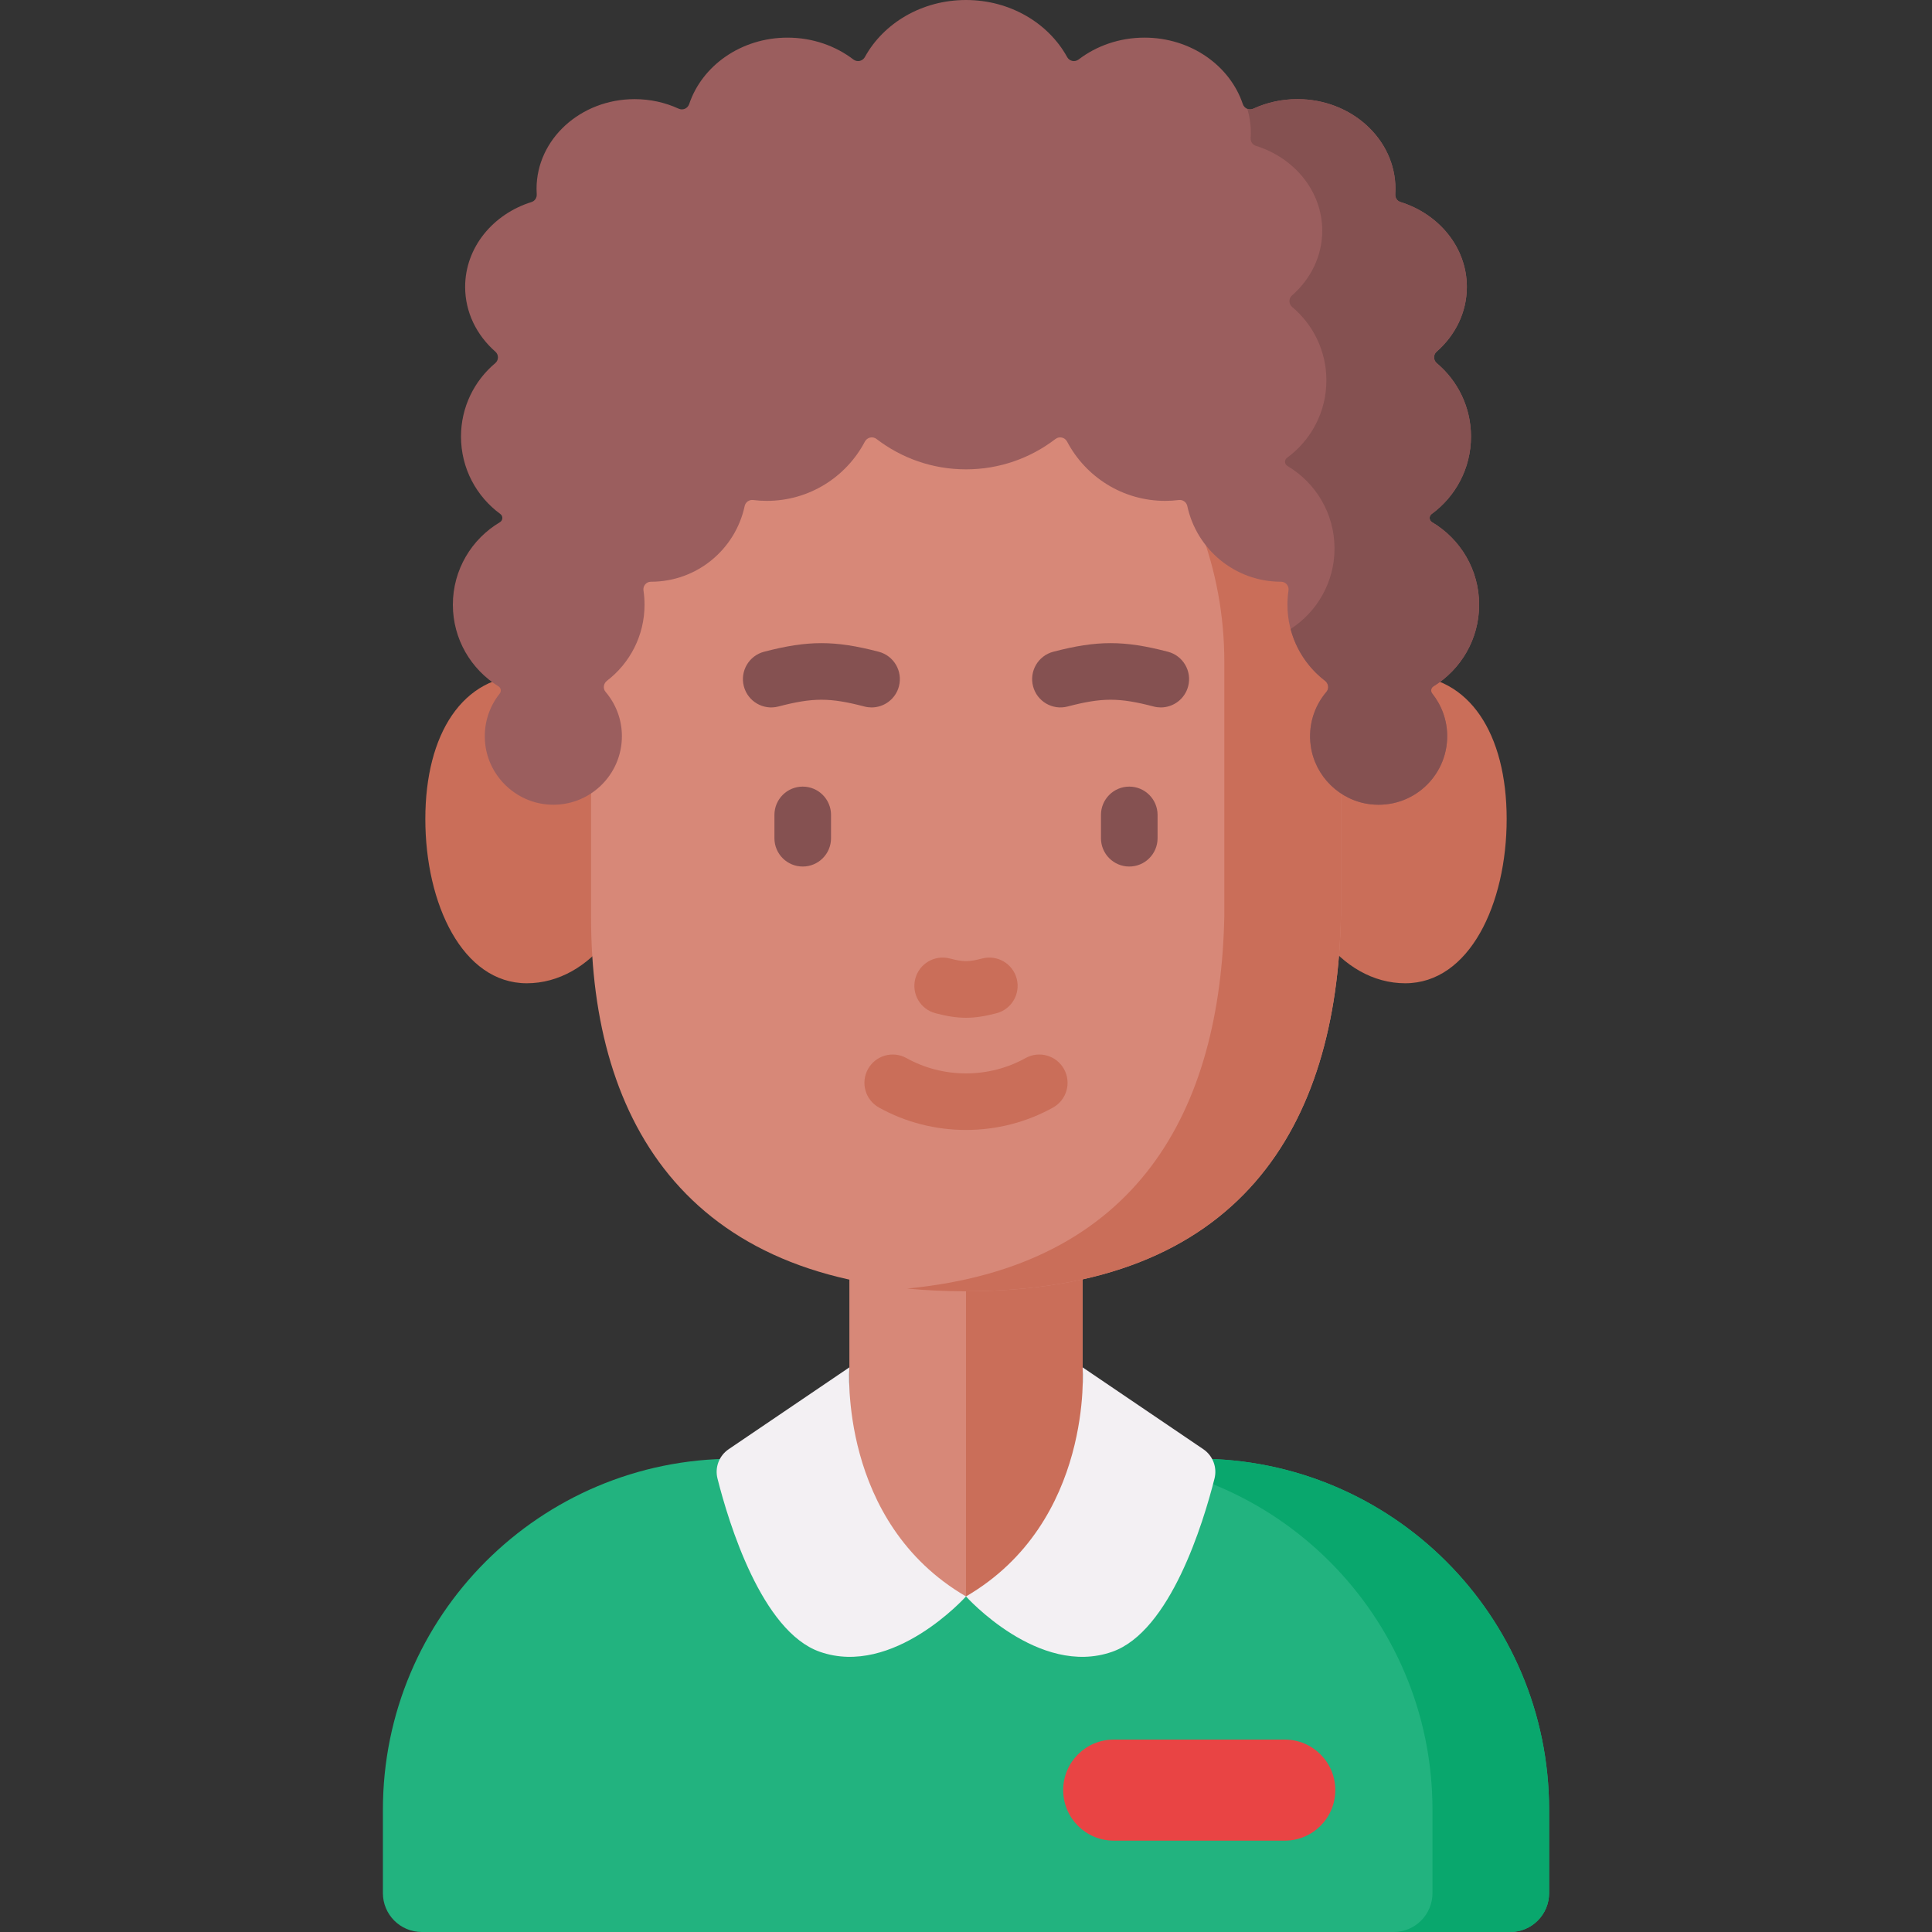 <svg id="Layer_1" enable-background="new 0 0 512 512" height="512" viewBox="0 0 512 512" width="512" xmlns="http://www.w3.org/2000/svg"><rect x="0" y="0" width="512" height="512" fill="#333333" stroke="none"/><g><path d="m400.225 512h-288.45c-5.69 0-10.302-4.612-10.302-10.302v-22.095c0-51.375 41.647-93.022 93.022-93.022h123.01c51.375 0 93.022 41.647 93.022 93.022v22.095c0 5.69-4.612 10.302-10.302 10.302z" fill="#22b37f"/><path d="m317.505 386.581h-30.905c51.375 0 93.022 41.648 93.022 93.022v22.095c0 5.69-4.612 10.302-10.302 10.302h30.905c5.69 0 10.302-4.612 10.302-10.302v-22.095c0-51.374-41.647-93.022-93.022-93.022z" fill="#09a76d"/><path d="m225.095 322.562h61.811v100.509h-61.811z" fill="#d78878"/><path d="m256 322.562h30.905v100.509h-30.905z" fill="#ca6e59"/><g fill="#ca6e59"><path d="m170.386 219.763c0 22.539-13.784 40.811-30.787 40.811s-26.881-20.983-26.881-43.523 9.877-38.099 26.881-38.099 30.787 18.272 30.787 40.811z"/><path d="m341.614 219.763c0 22.539 13.784 40.811 30.787 40.811s26.881-20.983 26.881-43.523-9.877-38.099-26.881-38.099-30.787 18.272-30.787 40.811z"/></g><path d="m156.634 243.017v-67.614c0-54.878 44.487-99.366 99.366-99.366 54.878 0 99.366 44.487 99.366 99.366v67.24c-1.08 55.617-26.439 99.553-99.553 99.553s-99.179-44.404-99.179-99.179z" fill="#d78878"/><path d="m256 76.037c-5.257 0-10.417.412-15.453 1.198 47.539 7.423 83.913 48.546 83.913 98.168v67.24c-1 51.491-22.816 92.964-84.067 98.835 4.891.47 10.024.718 15.419.718 73.114 0 98.472-43.935 99.553-99.553v-67.24c.001-54.878-44.487-99.366-99.365-99.366z" fill="#ca6e59"/><g><path d="m247.924 268.522c3.057.798 5.566 1.197 8.076 1.197s5.019-.399 8.076-1.197c4.008-1.047 6.408-5.144 5.362-9.152-1.046-4.007-5.143-6.405-9.152-5.362-3.605.941-4.967.941-8.572 0-4.011-1.045-8.105 1.354-9.152 5.362s1.354 8.106 5.362 9.152z" fill="#ca6e59"/><path d="m238.229 181.871c1.046-4.008-1.354-8.105-5.362-9.151-11.642-3.039-18.739-3.039-30.381 0-4.008 1.046-6.409 5.144-5.362 9.151 1.046 4.008 5.146 6.409 9.151 5.362 9.164-2.393 13.639-2.393 22.803 0 .635.166 1.272.245 1.899.245 3.331 0 6.372-2.235 7.252-5.607z" fill="#855151"/><path d="m309.514 172.719c-11.642-3.039-18.739-3.039-30.381 0-4.008 1.046-6.409 5.144-5.362 9.151 1.047 4.008 5.144 6.409 9.151 5.362 9.164-2.393 13.639-2.393 22.803 0 .635.166 1.272.245 1.899.245 3.33 0 6.371-2.235 7.252-5.607 1.046-4.007-1.355-8.104-5.362-9.151z" fill="#855151"/><path d="m271.771 280.405c-9.728 5.413-21.813 5.414-31.542 0-3.621-2.015-8.186-.714-10.201 2.906-2.015 3.619-.713 8.187 2.906 10.201 7.114 3.96 15.088 5.939 23.065 5.939 7.975 0 15.953-1.98 23.066-5.939 3.619-2.014 4.92-6.581 2.906-10.201-2.013-3.619-6.58-4.922-10.2-2.906z" fill="#ca6e59"/><g fill="#855151"><path d="m212.732 208.459c-4.142 0-7.5 3.358-7.5 7.5v6.181c0 4.142 3.358 7.5 7.5 7.5s7.5-3.358 7.5-7.5v-6.181c0-4.142-3.357-7.5-7.5-7.5z"/><path d="m299.268 208.459c-4.142 0-7.5 3.358-7.5 7.5v6.181c0 4.142 3.358 7.5 7.5 7.5s7.5-3.358 7.5-7.5v-6.181c0-4.142-3.358-7.5-7.5-7.5z"/></g></g><path d="m281.755 474.398c0-7.396 5.996-13.392 13.392-13.392h45.328c7.396 0 13.392 5.996 13.392 13.392 0 7.396-5.996 13.392-13.392 13.392h-45.328c-7.397.001-13.392-5.995-13.392-13.392z" fill="#e94444"/><path d="m225.095 362.363s-2.958 40.977 30.905 60.707c0 0-19.256 21.501-38.733 14.671-15.432-5.411-24.165-34.196-27.126-45.919-.747-2.955.441-6.056 2.964-7.767z" fill="#f3f0f3"/><path d="m286.905 362.363s2.958 40.977-30.905 60.707c0 0 19.256 21.501 38.733 14.671 15.432-5.411 24.165-34.196 27.126-45.919.747-2.955-.441-6.056-2.964-7.767z" fill="#f3f0f3"/><path d="m379.877 181.898c7.263-4.469 12.107-12.49 12.107-21.643 0-9.303-5.003-17.437-12.464-21.861-.817-.484-.877-1.623-.111-2.184 6.317-4.62 10.421-12.087 10.421-20.513 0-7.813-3.53-14.8-9.08-19.459-.93-.781-.951-2.237-.037-3.038 4.94-4.326 8.018-10.415 8.018-17.164 0-10.441-7.362-19.305-17.595-22.499-.885-.276-1.44-1.139-1.376-2.064.033-.473.05-.949.05-1.429 0-13.13-11.637-23.773-25.992-23.773-4.195 0-8.156.912-11.663 2.528-1.12.516-2.405-.056-2.797-1.225-3.419-10.192-13.79-17.602-26.053-17.602-6.64 0-12.723 2.174-17.45 5.784-1.01.771-2.438.477-3.051-.636-4.934-8.965-15.08-15.12-26.804-15.12s-21.87 6.155-26.804 15.121c-.613 1.113-2.041 1.407-3.051.636-4.727-3.61-10.81-5.784-17.45-5.784-12.263 0-22.634 7.41-26.053 17.602-.392 1.169-1.677 1.741-2.797 1.225-3.507-1.616-7.468-2.528-11.663-2.528-14.355 0-25.992 10.644-25.992 23.773 0 .48.017.956.05 1.429.064.925-.491 1.788-1.376 2.064-10.233 3.194-17.595 12.058-17.595 22.499 0 6.749 3.079 12.838 8.018 17.164.914.8.893 2.257-.037 3.038-5.55 4.658-9.08 11.645-9.08 19.459 0 8.426 4.104 15.893 10.421 20.513.767.561.706 1.699-.111 2.184-7.462 4.424-12.464 12.558-12.464 21.861 0 9.153 4.844 17.173 12.106 21.643.657.404.794 1.298.313 1.901-2.869 3.598-4.411 8.298-3.843 13.375.973 8.709 8.262 15.573 17.011 16.061 10.507.586 19.21-7.761 19.21-18.14 0-4.48-1.632-8.571-4.323-11.735-.762-.895-.561-2.236.371-2.952 6.048-4.642 9.95-11.94 9.95-20.153 0-1.278-.095-2.534-.279-3.761-.182-1.221.727-2.328 1.962-2.328h.025c12.194 0 22.374-8.595 24.828-20.057.222-1.036 1.19-1.729 2.241-1.598 1.185.148 2.391.226 3.616.226 11.286 0 21.083-6.367 25.999-15.705.604-1.148 2.069-1.48 3.098-.69 6.568 5.04 14.781 8.041 23.699 8.041s17.132-3.001 23.699-8.041c1.029-.79 2.493-.457 3.098.69 4.916 9.337 14.713 15.705 25.999 15.705 1.225 0 2.431-.078 3.616-.226 1.051-.131 2.019.563 2.241 1.598 2.453 11.461 12.634 20.057 24.828 20.057h.025c1.235 0 2.144 1.107 1.962 2.328-.183 1.227-.279 2.483-.279 3.761 0 8.212 3.901 15.51 9.948 20.151.928.712 1.142 2.052.383 2.943-3.202 3.759-4.908 8.828-4.156 14.306 1.114 8.12 7.751 14.581 15.896 15.492 10.973 1.228 20.265-7.326 20.265-18.051 0-4.278-1.489-8.2-3.964-11.302-.48-.602-.338-1.494.316-1.897z" fill="#9b5e5e"/><g><path d="m379.877 181.898c7.263-4.469 12.107-12.489 12.107-21.643 0-9.303-5.003-17.437-12.464-21.861-.817-.484-.877-1.623-.111-2.184 6.317-4.62 10.421-12.087 10.421-20.513 0-7.813-3.53-14.8-9.08-19.459-.93-.781-.951-2.238-.037-3.038 4.94-4.326 8.018-10.415 8.018-17.164 0-10.441-7.362-19.305-17.595-22.499-.885-.276-1.44-1.14-1.376-2.064.033-.473.05-.949.05-1.429 0-13.13-11.637-23.773-25.992-23.773-4.195 0-8.156.912-11.663 2.528-.535.246-1.104.239-1.599.043.603 2.009.931 4.121.931 6.304 0 .48-.017.956-.05 1.429-.064.925.491 1.788 1.376 2.064 10.233 3.194 17.595 12.058 17.595 22.499 0 6.749-3.079 12.838-8.018 17.164-.914.8-.893 2.257.037 3.037 5.55 4.658 9.08 11.645 9.08 19.459 0 8.426-4.104 15.893-10.421 20.513-.767.561-.706 1.699.111 2.184 7.462 4.424 12.464 12.558 12.464 21.861 0 8.953-4.64 16.812-11.639 21.334 1.447 5.532 4.706 10.331 9.114 13.715.928.712 1.142 2.052.383 2.943-3.202 3.759-4.908 8.828-4.156 14.306 1.114 8.12 7.751 14.581 15.896 15.492 10.973 1.228 20.265-7.326 20.265-18.051 0-4.278-1.489-8.2-3.964-11.302-.479-.6-.337-1.492.317-1.895z" fill="#855151"/></g></g></svg>